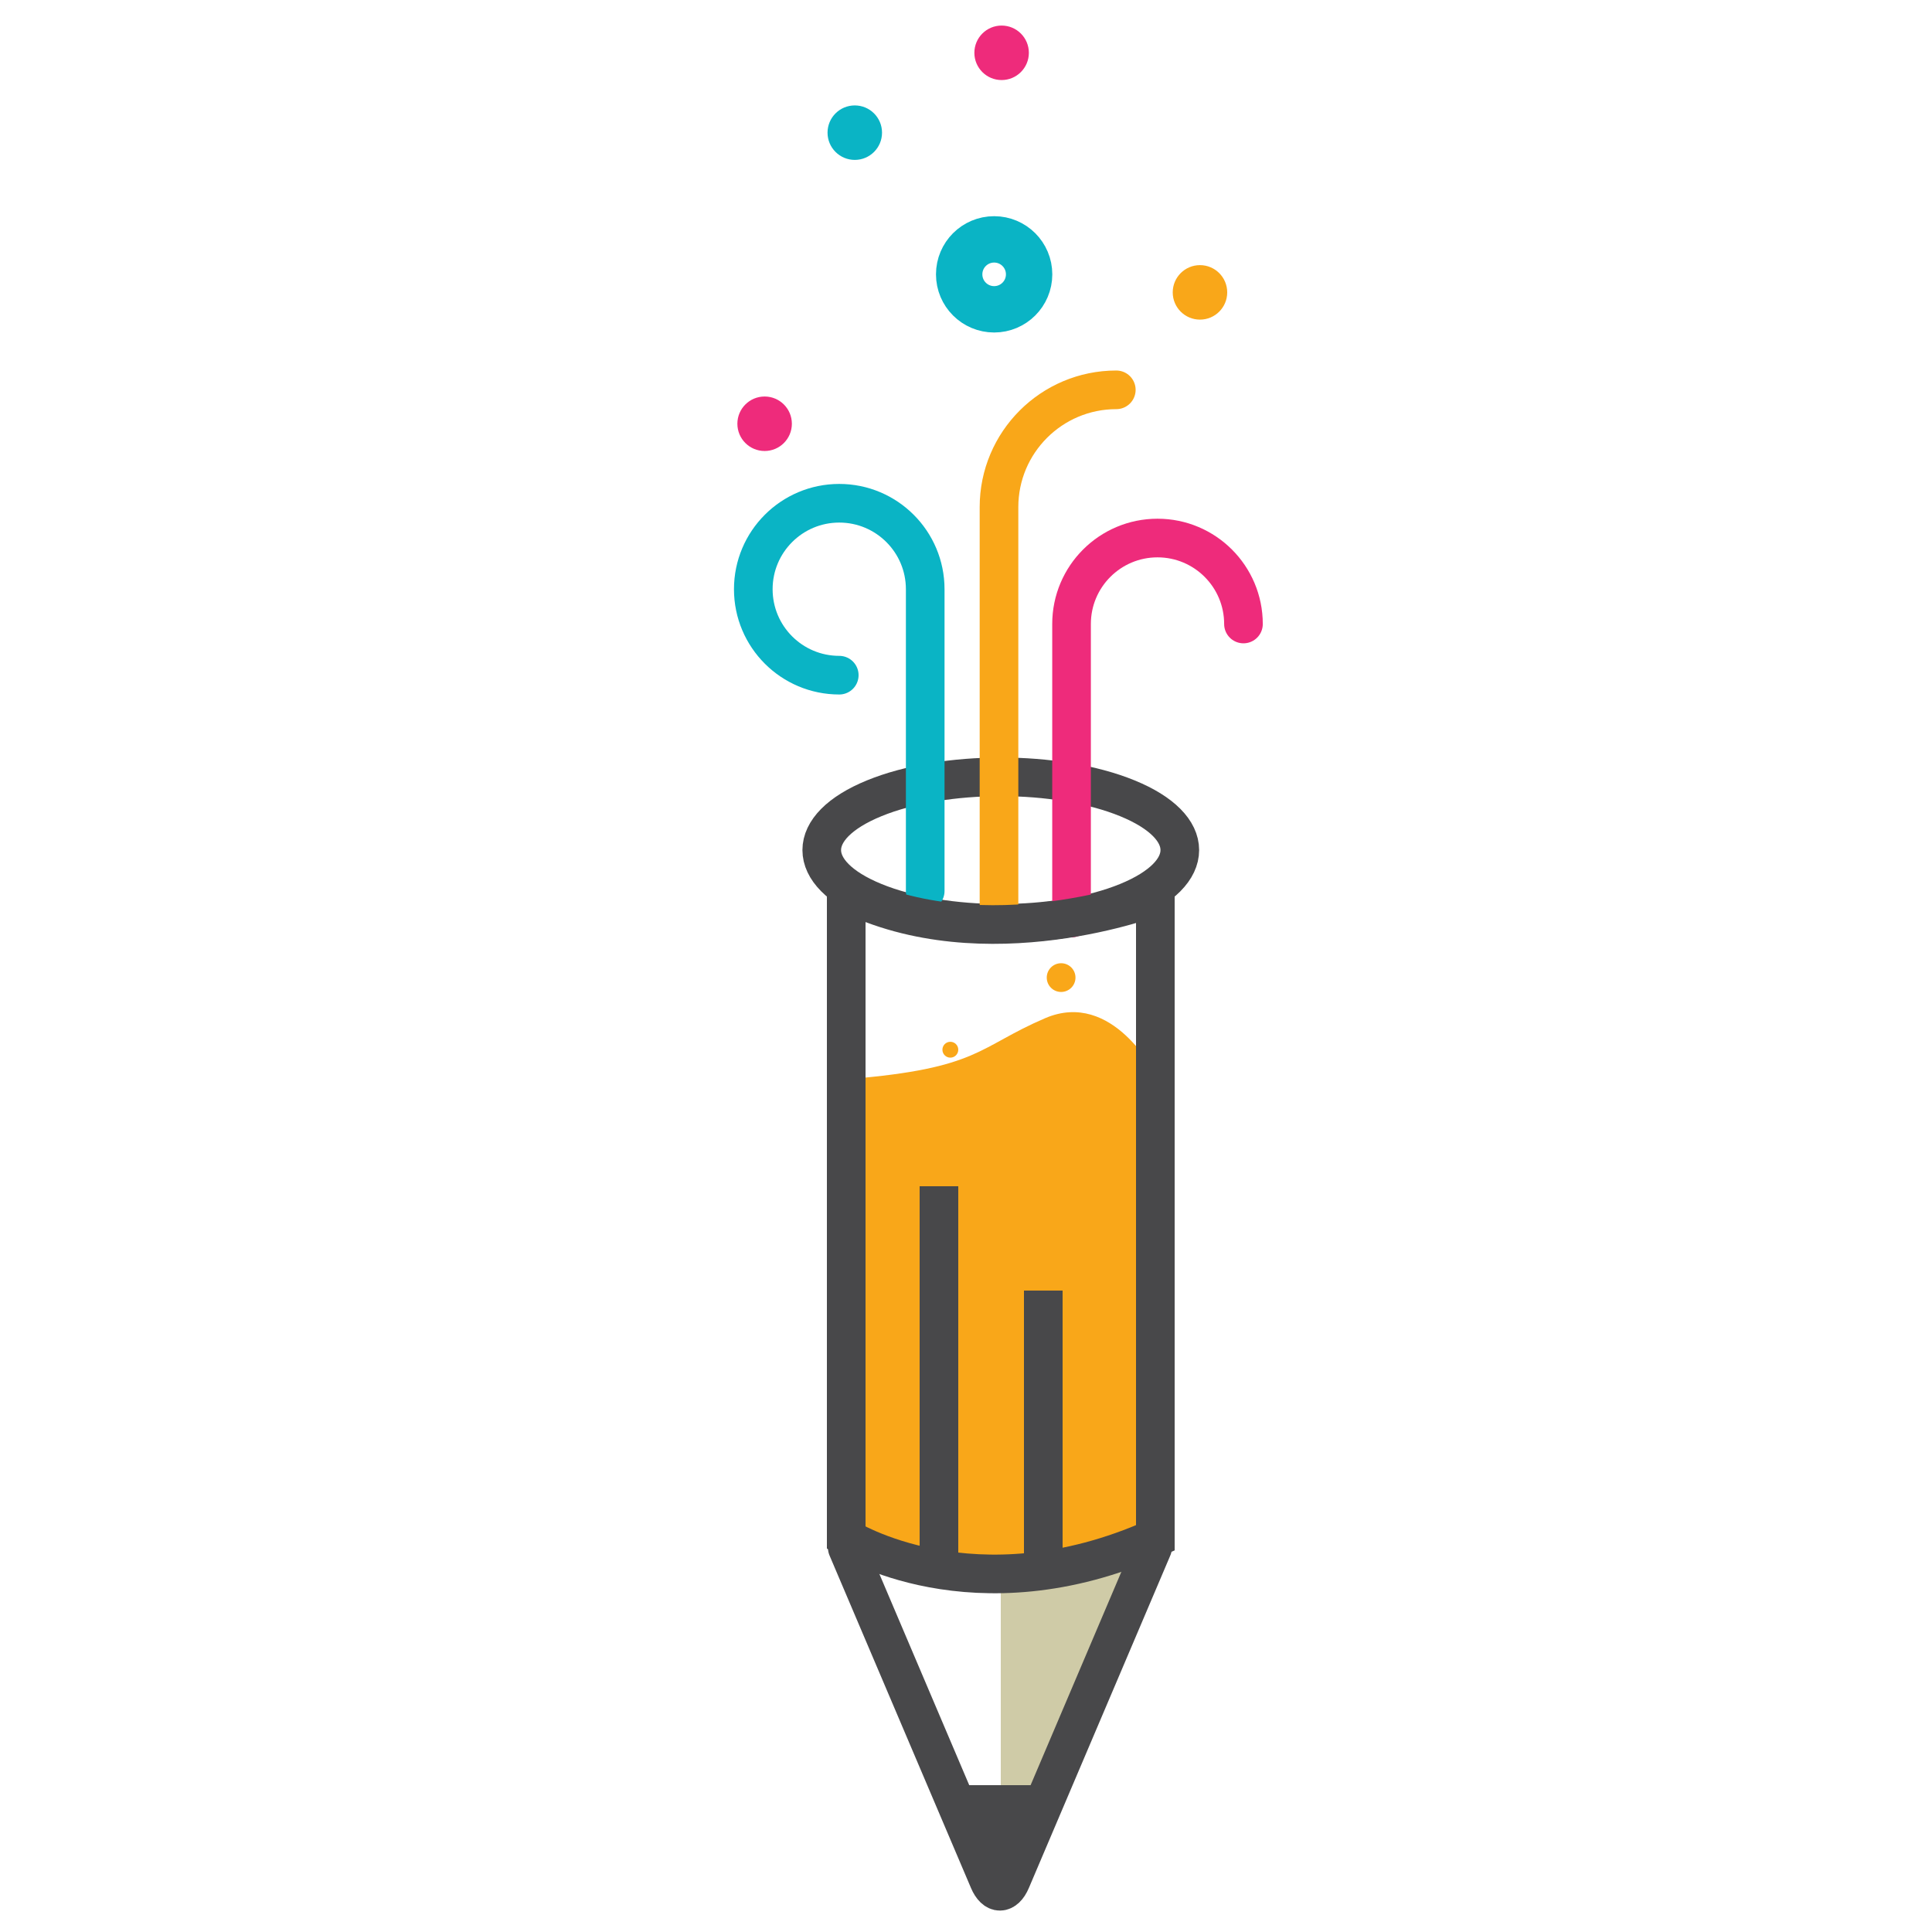 <?xml version="1.0" encoding="utf-8"?>
<!-- Generator: Adobe Illustrator 16.0.0, SVG Export Plug-In . SVG Version: 6.00 Build 0)  -->
<!DOCTYPE svg PUBLIC "-//W3C//DTD SVG 1.1//EN" "http://www.w3.org/Graphics/SVG/1.1/DTD/svg11.dtd">
<svg version="1.1" id="Layer_1" xmlns="http://www.w3.org/2000/svg" xmlns:xlink="http://www.w3.org/1999/xlink" x="0px" y="0px"
	 width="500px" height="500px" viewBox="0 0 500 500" enable-background="new 0 0 500 500" xml:space="preserve">
<image display="none" overflow="visible" width="800" height="600" transform="matrix(1 0 0 1 -143.995 -56.998)">
</image>
<g>
	<path fill="none" stroke="#48484A" stroke-width="10" stroke-miterlimit="10" d="M291.763,206.597
		c18.095,7.402,18.095,19.405,0,26.807c-18.094,7.404-47.432,7.404-65.523,0c-18.097-7.402-18.097-19.405,0-26.807
		C244.331,199.192,273.669,199.192,291.763,206.597z"/>
	<path fill="none" stroke="#0AB4C5" stroke-width="10" stroke-linecap="round" stroke-miterlimit="10" d="M217.199,174.735
		c-12.29-0.001-22.247-9.96-22.247-22.246c0-12.287,9.957-22.246,22.247-22.248c12.284,0,22.246,9.959,22.245,22.246v78.1"/>
	<path fill="none" stroke="#F9A719" stroke-width="10" stroke-linecap="round" stroke-linejoin="bevel" stroke-miterlimit="10" d="
		M288.898,100.888c-16.766,0-30.358,13.593-30.358,30.357v106.697"/>
	
		<circle fill="none" stroke="#0AB4C5" stroke-width="12" stroke-linecap="round" stroke-linejoin="bevel" stroke-miterlimit="10" cx="257.283" cy="71" r="9.051"/>
	<circle fill="#0AB4C5" cx="221.217" cy="34.333" r="7.051"/>
	<circle fill="#EE2B7B" cx="197.884" cy="109.667" r="7.051"/>
	<circle fill="#F9A719" cx="310.551" cy="75.667" r="7.051"/>
	<circle fill="#F9A719" cx="274.616" cy="253" r="3.718"/>
	<circle fill="#F9A719" cx="245.949" cy="271.666" r="2.051"/>
	<circle fill="#EE2B7B" cx="259.217" cy="13.667" r="7.051"/>
	<path fill="none" stroke="#EE2B7B" stroke-width="10" stroke-linecap="round" stroke-miterlimit="10" d="M321.808,161.49
		c0-12.287-9.958-22.246-22.247-22.248c-12.284,0-22.246,9.959-22.245,22.246v76.1"/>
	<g>
		<path fill="#F9A719" d="M219.75,279.25l-0.625,114.875c0,0,44.875,32.375,79.875-3.125V278c0,0-11-22-28.5-14.5
			S253.5,276.5,219.75,279.25z"/>
		<polyline fill="#CFCBA7" points="259,411 259,490.333 296.439,400.938 		"/>
		<path fill="none" stroke="#48484A" stroke-width="10" stroke-miterlimit="10" d="M299,398V232c0,0-44,17-80-1v167
			C219,398,252,419,299,398z"/>
		<line fill="none" stroke="#48484A" stroke-width="10" stroke-miterlimit="10" x1="243" y1="307" x2="243" y2="406"/>
		<line fill="none" stroke="#48484A" stroke-width="10" stroke-miterlimit="10" x1="270" y1="334" x2="270" y2="404"/>
		<path fill="none" stroke="#48484A" stroke-width="10" stroke-linecap="round" stroke-miterlimit="10" d="M298.277,400.592
			l-36.612,86.06c-1.597,3.744-4.181,3.744-5.775,0l-36.612-86.06"/>
		<polygon fill="#48484A" points="246,462 272,462 258.334,485.667 		"/>
	</g>
</g>
</svg>
